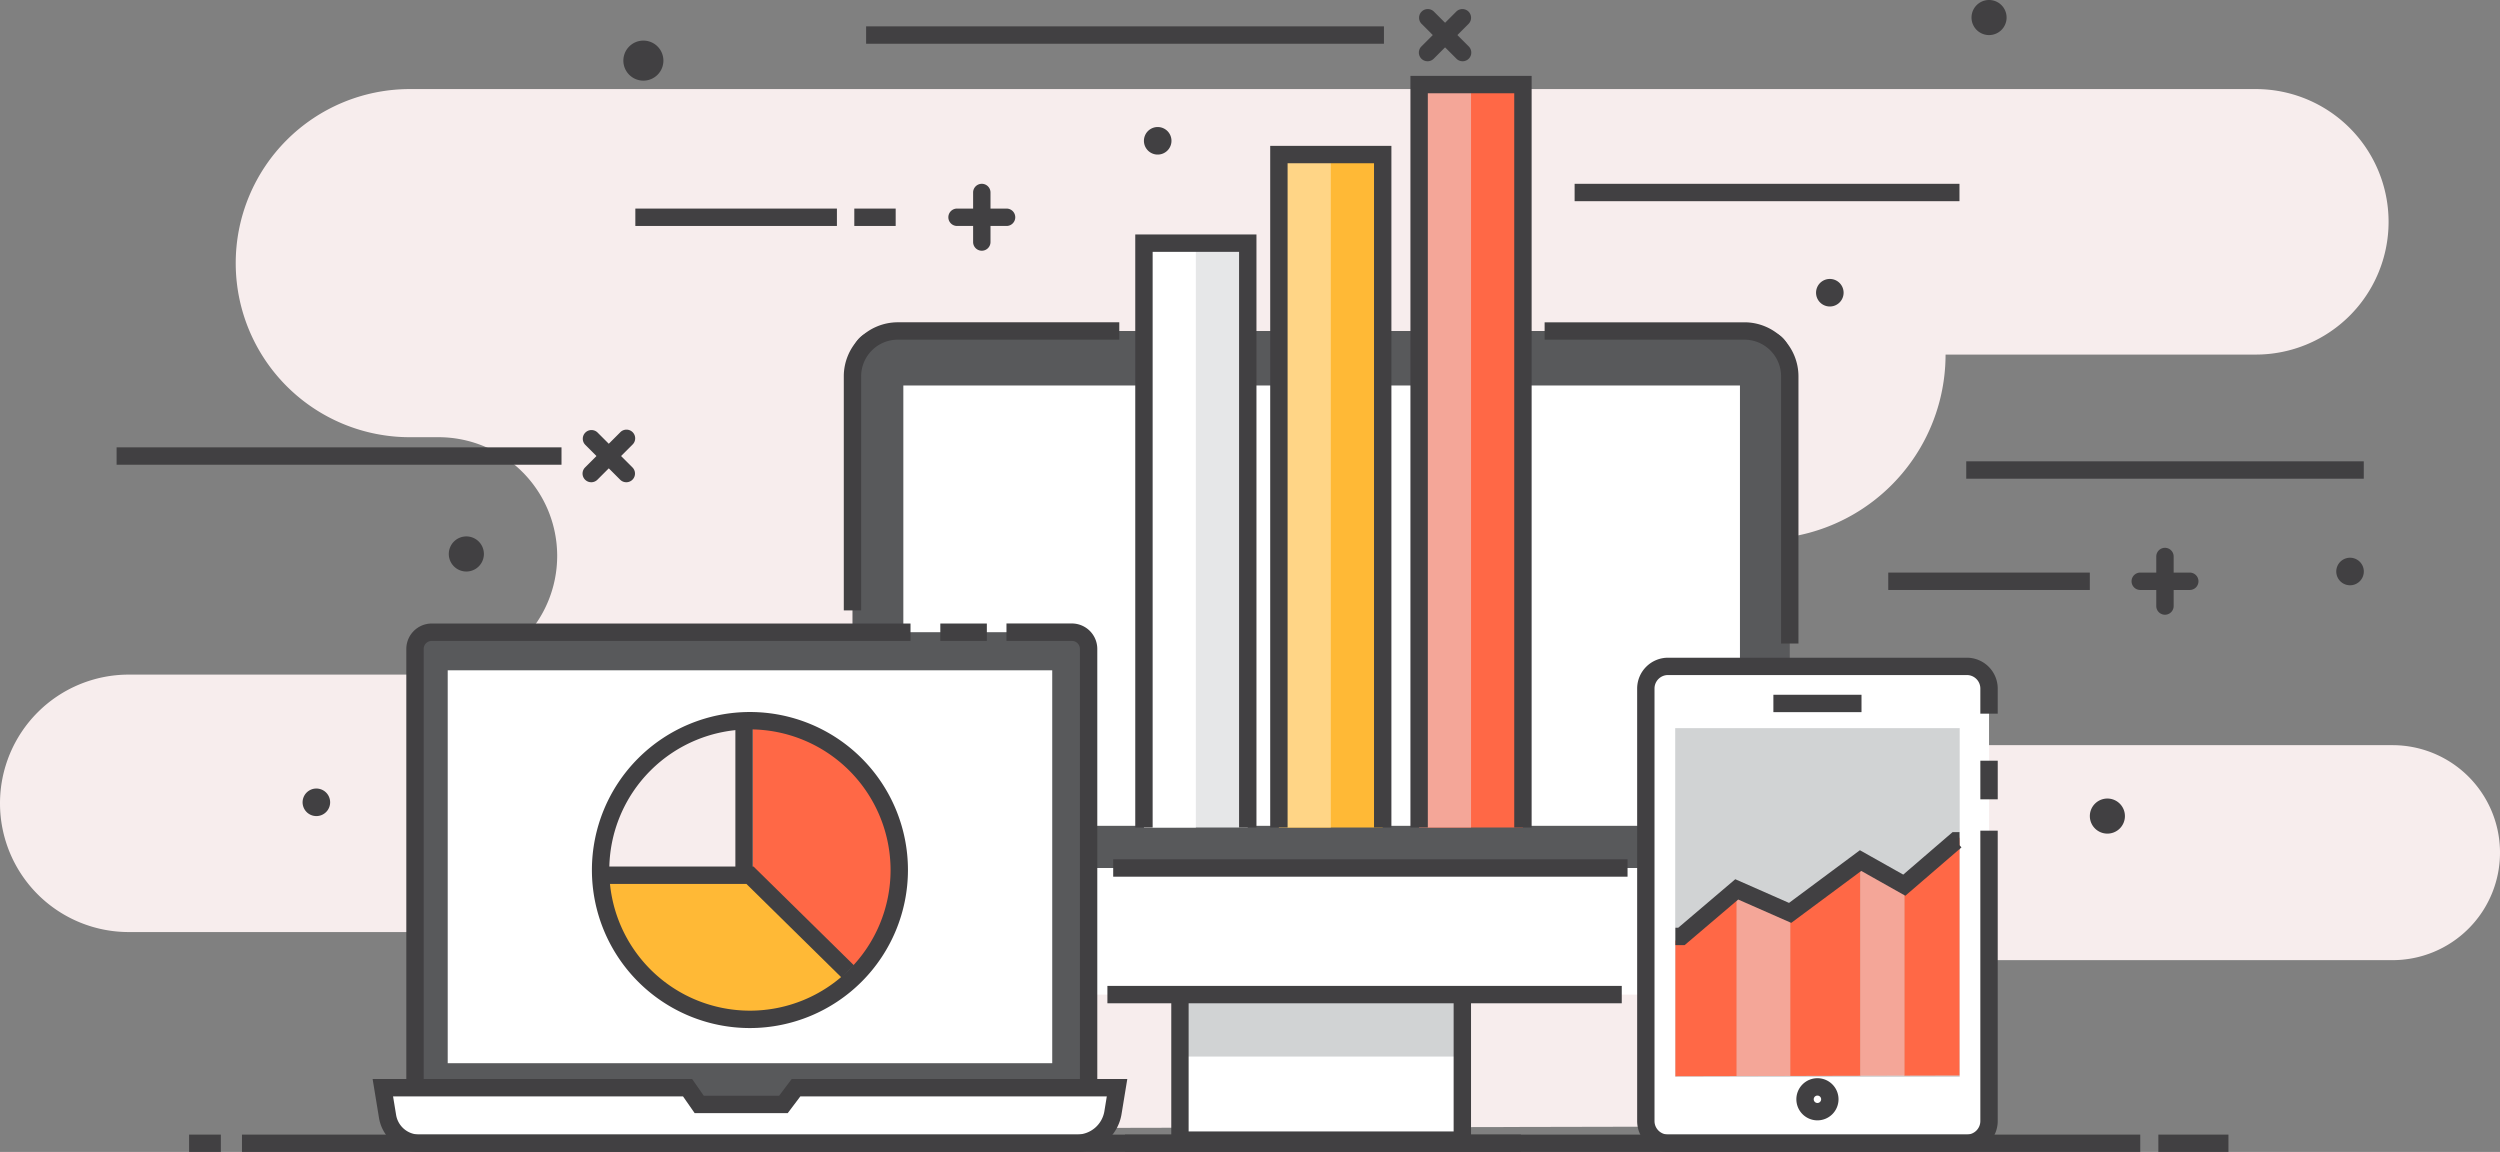 <svg xmlns="http://www.w3.org/2000/svg" width="207.679" height="95.695" viewBox="0 0 207.679 95.695">
  <rect x="0" y="0" width="207.679" height="95.695" fill="#808080" stroke="none"/>
  <g id="Group_11716" data-name="Group 11716" transform="translate(0 0)">
    <g id="Group_11403" data-name="Group 11403" transform="translate(0 7.398)">
      <g id="Group_11402" data-name="Group 11402">
        <path id="Path_10745" data-name="Path 10745" d="M1384.214,529.008h0a11.028,11.028,0,0,1-11.029,11.028h-25.773a15.336,15.336,0,0,1-15.337,15.337h-21.255a8.555,8.555,0,0,0-8.556,8.555h0a8.556,8.556,0,0,0,8.556,8.555h73.721a8.929,8.929,0,0,1,8.929,8.929h0a8.93,8.93,0,0,1-8.929,8.93H1336.5a13.8,13.8,0,0,0-13.8,13.835h0l-93.333.2.275-16.369h-33.158a10.694,10.694,0,0,1-10.693-10.693h0a10.693,10.693,0,0,1,10.693-10.693h25.732a9.862,9.862,0,0,0,9.861-9.861h0a9.861,9.861,0,0,0-9.861-9.861h-2.384a14.459,14.459,0,0,1-14.459-14.46h0a14.459,14.459,0,0,1,14.459-14.459h153.354A11.029,11.029,0,0,1,1384.214,529.008Z" transform="translate(-1185.791 -517.979)" fill="#f7eded"/>
      </g>
    </g>
    <g id="Group_11408" data-name="Group 11408" transform="translate(78.781 15.269)">
      <g id="Group_11405" data-name="Group 11405" transform="translate(0 2.058)">
        <g id="Group_11404" data-name="Group 11404">
          <path id="Path_10746" data-name="Path 10746" d="M1272.47,529.737h-4.114a.722.722,0,0,1,0-1.444h4.114a.722.722,0,0,1,0,1.444Z" transform="translate(-1267.634 -528.293)" fill="#414042"/>
        </g>
      </g>
      <g id="Group_11407" data-name="Group 11407" transform="translate(2.057)">
        <g id="Group_11406" data-name="Group 11406">
          <path id="Path_10747" data-name="Path 10747" d="M1270.493,531.714a.722.722,0,0,1-.722-.722v-4.115a.722.722,0,0,1,1.444,0v4.115A.722.722,0,0,1,1270.493,531.714Z" transform="translate(-1269.771 -526.155)" fill="#414042"/>
        </g>
      </g>
    </g>
    <g id="Group_11413" data-name="Group 11413" transform="translate(177.072 45.508)">
      <g id="Group_11410" data-name="Group 11410" transform="translate(0 2.058)">
        <g id="Group_11409" data-name="Group 11409">
          <path id="Path_10748" data-name="Path 10748" d="M1374.581,561.152h-4.114a.722.722,0,1,1,0-1.444h4.114a.722.722,0,0,1,0,1.444Z" transform="translate(-1369.745 -559.708)" fill="#414042"/>
        </g>
      </g>
      <g id="Group_11412" data-name="Group 11412" transform="translate(2.057)">
        <g id="Group_11411" data-name="Group 11411">
          <path id="Path_10749" data-name="Path 10749" d="M1372.6,563.129a.722.722,0,0,1-.722-.722v-4.115a.722.722,0,1,1,1.444,0v4.115A.722.722,0,0,1,1372.6,563.129Z" transform="translate(-1371.882 -557.57)" fill="#414042"/>
        </g>
      </g>
    </g>
    <g id="Group_11418" data-name="Group 11418" transform="translate(117.868 0.736)">
      <g id="Group_11415" data-name="Group 11415">
        <g id="Group_11414" data-name="Group 11414">
          <path id="Path_10750" data-name="Path 10750" d="M1308.962,515.41a.721.721,0,0,1-.51-1.232l2.909-2.909a.722.722,0,0,1,1.021,1.02l-2.909,2.91A.723.723,0,0,1,1308.962,515.41Z" transform="translate(-1308.24 -511.057)" fill="#414042"/>
        </g>
      </g>
      <g id="Group_11417" data-name="Group 11417">
        <g id="Group_11416" data-name="Group 11416">
          <path id="Path_10751" data-name="Path 10751" d="M1311.871,515.41a.722.722,0,0,1-.51-.211l-2.909-2.91a.722.722,0,0,1,1.021-1.02l2.909,2.909a.721.721,0,0,1-.511,1.232Z" transform="translate(-1308.24 -511.057)" fill="#414042"/>
        </g>
      </g>
    </g>
    <g id="Group_11423" data-name="Group 11423" transform="translate(48.394 35.708)">
      <g id="Group_11420" data-name="Group 11420">
        <g id="Group_11419" data-name="Group 11419">
          <path id="Path_10752" data-name="Path 10752" d="M1236.789,551.742a.721.721,0,0,1-.511-1.232l2.91-2.909a.722.722,0,1,1,1.021,1.02l-2.909,2.91A.721.721,0,0,1,1236.789,551.742Z" transform="translate(-1236.066 -547.389)" fill="#414042"/>
        </g>
      </g>
      <g id="Group_11422" data-name="Group 11422">
        <g id="Group_11421" data-name="Group 11421">
          <path id="Path_10753" data-name="Path 10753" d="M1239.7,551.742a.72.72,0,0,1-.51-.211l-2.91-2.91a.722.722,0,0,1,1.021-1.02l2.909,2.909a.721.721,0,0,1-.51,1.232Z" transform="translate(-1236.066 -547.389)" fill="#414042"/>
        </g>
      </g>
    </g>
    <g id="Group_11425" data-name="Group 11425" transform="translate(52.779 17.327)">
      <g id="Group_11424" data-name="Group 11424">
        <rect id="Rectangle_5181" data-name="Rectangle 5181" width="16.745" height="1.444" fill="#414042"/>
      </g>
    </g>
    <g id="Group_11427" data-name="Group 11427" transform="translate(156.86 47.566)">
      <g id="Group_11426" data-name="Group 11426">
        <rect id="Rectangle_5182" data-name="Rectangle 5182" width="16.745" height="1.444" fill="#414042"/>
      </g>
    </g>
    <g id="Group_11429" data-name="Group 11429" transform="translate(130.806 15.269)">
      <g id="Group_11428" data-name="Group 11428">
        <rect id="Rectangle_5183" data-name="Rectangle 5183" width="31.971" height="1.444" fill="#414042"/>
      </g>
    </g>
    <g id="Group_11431" data-name="Group 11431" transform="translate(71.949 2.19)">
      <g id="Group_11430" data-name="Group 11430">
        <rect id="Rectangle_5184" data-name="Rectangle 5184" width="43.017" height="1.444" fill="#414042"/>
      </g>
    </g>
    <g id="Group_11433" data-name="Group 11433" transform="translate(9.686 37.162)">
      <g id="Group_11432" data-name="Group 11432">
        <rect id="Rectangle_5185" data-name="Rectangle 5185" width="36.959" height="1.444" fill="#414042"/>
      </g>
    </g>
    <g id="Group_11435" data-name="Group 11435" transform="translate(163.339 38.323)">
      <g id="Group_11434" data-name="Group 11434">
        <rect id="Rectangle_5186" data-name="Rectangle 5186" width="33.024" height="1.444" fill="#414042"/>
      </g>
    </g>
    <g id="Group_11437" data-name="Group 11437" transform="translate(70.968 17.327)">
      <g id="Group_11436" data-name="Group 11436">
        <rect id="Rectangle_5187" data-name="Rectangle 5187" width="3.437" height="1.444" fill="#414042"/>
      </g>
    </g>
    <g id="Group_11439" data-name="Group 11439" transform="translate(25.137 65.505)">
      <g id="Group_11438" data-name="Group 11438">
        <path id="Path_10754" data-name="Path 10754" d="M1214.193,579.489a1.144,1.144,0,1,1-1.144-1.145A1.144,1.144,0,0,1,1214.193,579.489Z" transform="translate(-1211.905 -578.344)" fill="#414042"/>
      </g>
    </g>
    <g id="Group_11441" data-name="Group 11441" transform="translate(194.075 46.332)">
      <g id="Group_11440" data-name="Group 11440">
        <path id="Path_10755" data-name="Path 10755" d="M1389.7,559.571a1.144,1.144,0,1,1-1.144-1.145A1.144,1.144,0,0,1,1389.7,559.571Z" transform="translate(-1387.409 -558.426)" fill="#414042"/>
      </g>
    </g>
    <g id="Group_11443" data-name="Group 11443" transform="translate(150.863 23.173)">
      <g id="Group_11442" data-name="Group 11442">
        <path id="Path_10756" data-name="Path 10756" d="M1344.806,535.512a1.144,1.144,0,1,1-1.145-1.145A1.144,1.144,0,0,1,1344.806,535.512Z" transform="translate(-1342.518 -534.367)" fill="#414042"/>
      </g>
    </g>
    <g id="Group_11445" data-name="Group 11445" transform="translate(51.784 3.373)">
      <g id="Group_11444" data-name="Group 11444">
        <path id="Path_10757" data-name="Path 10757" d="M1242.914,515.459a1.663,1.663,0,1,1-1.662-1.662A1.662,1.662,0,0,1,1242.914,515.459Z" transform="translate(-1239.588 -513.797)" fill="#414042"/>
      </g>
    </g>
    <g id="Group_11447" data-name="Group 11447" transform="translate(95.03 10.551)">
      <g id="Group_11446" data-name="Group 11446">
        <path id="Path_10758" data-name="Path 10758" d="M1286.8,522.4a1.144,1.144,0,1,1-1.145-1.144A1.144,1.144,0,0,1,1286.8,522.4Z" transform="translate(-1284.514 -521.254)" fill="#414042"/>
      </g>
    </g>
    <g id="Group_11449" data-name="Group 11449" transform="translate(37.282 44.561)">
      <g id="Group_11448" data-name="Group 11448">
        <path id="Path_10759" data-name="Path 10759" d="M1227.438,558.044a1.458,1.458,0,1,1-1.458-1.458A1.458,1.458,0,0,1,1227.438,558.044Z" transform="translate(-1224.522 -556.586)" fill="#414042"/>
      </g>
    </g>
    <g id="Group_11451" data-name="Group 11451" transform="translate(173.606 66.336)">
      <g id="Group_11450" data-name="Group 11450">
        <path id="Path_10760" data-name="Path 10760" d="M1369.059,580.664a1.457,1.457,0,1,1-1.458-1.457A1.458,1.458,0,0,1,1369.059,580.664Z" transform="translate(-1366.144 -579.207)" fill="#414042"/>
      </g>
    </g>
    <g id="Group_11453" data-name="Group 11453" transform="translate(163.776)">
      <g id="Group_11452" data-name="Group 11452">
        <path id="Path_10761" data-name="Path 10761" d="M1358.847,511.75a1.457,1.457,0,1,1-1.457-1.457A1.457,1.457,0,0,1,1358.847,511.75Z" transform="translate(-1355.932 -510.293)" fill="#414042"/>
      </g>
    </g>
    <g id="Group_11476" data-name="Group 11476" transform="translate(70.095 26.773)">
      <g id="Group_11455" data-name="Group 11455" transform="translate(0.722 0.721)">
        <g id="Group_11454" data-name="Group 11454">
          <path id="Rectangle_5188" data-name="Rectangle 5188" d="M1.974,0H75.889a1.973,1.973,0,0,1,1.973,1.973V46.313a0,0,0,0,1,0,0H0a0,0,0,0,1,0,0V1.974A1.974,1.974,0,0,1,1.974,0Z" fill="#58595b"/>
        </g>
      </g>
      <g id="Group_11457" data-name="Group 11457">
        <g id="Group_11456" data-name="Group 11456">
          <path id="Path_10762" data-name="Path 10762" d="M1260.054,562.039h-1.444V542.594a4.491,4.491,0,0,1,4.486-4.487h18.4v1.444h-18.4a3.046,3.046,0,0,0-3.043,3.043Z" transform="translate(-1258.61 -538.107)" fill="#414042"/>
        </g>
      </g>
      <g id="Group_11459" data-name="Group 11459" transform="translate(58.216)">
        <g id="Group_11458" data-name="Group 11458">
          <path id="Path_10763" data-name="Path 10763" d="M1340.179,564.795h-1.444v-22.2a3.046,3.046,0,0,0-3.043-3.043h-16.6v-1.444h16.6a4.491,4.491,0,0,1,4.487,4.487Z" transform="translate(-1319.089 -538.107)" fill="#414042"/>
        </g>
      </g>
      <g id="Group_11461" data-name="Group 11461" transform="translate(4.947 5.25)">
        <g id="Group_11460" data-name="Group 11460">
          <rect id="Rectangle_5189" data-name="Rectangle 5189" width="69.499" height="36.579" fill="#fff"/>
        </g>
      </g>
      <g id="Group_11463" data-name="Group 11463" transform="translate(27.924 54.053)">
        <g id="Group_11462" data-name="Group 11462">
          <rect id="Rectangle_5190" data-name="Rectangle 5190" width="23.458" height="13.887" fill="#fff"/>
        </g>
      </g>
      <g id="Group_11465" data-name="Group 11465" transform="translate(27.924 54.053)">
        <g id="Group_11464" data-name="Group 11464">
          <rect id="Rectangle_5191" data-name="Rectangle 5191" width="23.458" height="6.944" fill="#d1d3d4"/>
        </g>
      </g>
      <g id="Group_11467" data-name="Group 11467" transform="translate(27.202 53.331)">
        <g id="Group_11466" data-name="Group 11466">
          <path id="Path_10764" data-name="Path 10764" d="M1311.772,608.842h-24.9V593.511h24.9Zm-23.459-1.444h22.015V594.955h-22.015Z" transform="translate(-1286.869 -593.511)" fill="#414042"/>
        </g>
      </g>
      <g id="Group_11469" data-name="Group 11469" transform="translate(0.722 45.334)">
        <g id="Group_11468" data-name="Group 11468">
          <path id="Rectangle_5192" data-name="Rectangle 5192" d="M0,0H77.862a0,0,0,0,1,0,0V8.515a2,2,0,0,1-2,2H2a2,2,0,0,1-2-2V0A0,0,0,0,1,0,0Z" fill="#fff"/>
        </g>
      </g>
      <g id="Group_11471" data-name="Group 11471" transform="translate(21.899 55.127)">
        <g id="Group_11470" data-name="Group 11470">
          <rect id="Rectangle_5193" data-name="Rectangle 5193" width="42.728" height="1.444" fill="#414042"/>
        </g>
      </g>
      <g id="Group_11473" data-name="Group 11473" transform="translate(22.38 44.611)">
        <g id="Group_11472" data-name="Group 11472">
          <rect id="Rectangle_5194" data-name="Rectangle 5194" width="42.728" height="1.444" fill="#414042"/>
        </g>
      </g>
      <g id="Group_11475" data-name="Group 11475" transform="translate(23.363 67.478)">
        <g id="Group_11474" data-name="Group 11474">
          <rect id="Rectangle_5195" data-name="Rectangle 5195" width="32.886" height="1.444" fill="#414042"/>
        </g>
      </g>
    </g>
    <g id="Group_11491" data-name="Group 11491" transform="translate(30.954 51.797)">
      <g id="Group_11478" data-name="Group 11478" transform="translate(3.52 0.722)">
        <g id="Group_11477" data-name="Group 11477">
          <rect id="Rectangle_5196" data-name="Rectangle 5196" width="55.957" height="40.221" rx="1" fill="#58595b"/>
        </g>
      </g>
      <g id="Group_11480" data-name="Group 11480" transform="translate(47.16)">
        <g id="Group_11479" data-name="Group 11479">
          <rect id="Rectangle_5197" data-name="Rectangle 5197" width="3.865" height="1.444" fill="#414042"/>
        </g>
      </g>
      <g id="Group_11482" data-name="Group 11482" transform="translate(2.798 0)">
        <g id="Group_11481" data-name="Group 11481">
          <path id="Path_10765" data-name="Path 10765" d="M1222.3,602.693h-1.444V566.216a2.114,2.114,0,0,1,2.113-2.112h39.772v1.444h-39.772a.669.669,0,0,0-.669.668Z" transform="translate(-1220.855 -564.104)" fill="#414042"/>
        </g>
      </g>
      <g id="Group_11484" data-name="Group 11484" transform="translate(52.655 0)">
        <g id="Group_11483" data-name="Group 11483">
          <path id="Path_10766" data-name="Path 10766" d="M1278.081,605.768v-1.444a.67.67,0,0,0,.669-.668v-37.44a.669.669,0,0,0-.669-.668h-5.432V564.1h5.432a2.115,2.115,0,0,1,2.113,2.112v37.44A2.116,2.116,0,0,1,1278.081,605.768Z" transform="translate(-1272.649 -564.104)" fill="#414042"/>
        </g>
      </g>
      <g id="Group_11486" data-name="Group 11486" transform="translate(6.238 3.886)">
        <g id="Group_11485" data-name="Group 11485">
          <rect id="Rectangle_5198" data-name="Rectangle 5198" width="50.218" height="32.639" fill="#fff"/>
        </g>
      </g>
      <g id="Group_11488" data-name="Group 11488" transform="translate(0.85 38.559)">
        <g id="Group_11487" data-name="Group 11487">
          <path id="Path_10767" data-name="Path 10767" d="M1276.48,608.778h-54.618a2.676,2.676,0,0,1-2.641-2.244l-.39-2.373h25.315l.968,1.391h7l1.046-1.391h26.668l-.339,2.064A3.045,3.045,0,0,1,1276.48,608.778Z" transform="translate(-1218.831 -604.161)" fill="#fff"/>
        </g>
      </g>
      <g id="Group_11490" data-name="Group 11490" transform="translate(0 37.837)">
        <g id="Group_11489" data-name="Group 11489">
          <path id="Path_10768" data-name="Path 10768" d="M1276.446,609.471h-54.617a3.387,3.387,0,0,1-3.355-2.849l-.526-3.211h26.542l.969,1.391h6.258l1.046-1.391h27.878l-.476,2.9A3.754,3.754,0,0,1,1276.446,609.471Zm-56.8-4.617.252,1.534a1.947,1.947,0,0,0,1.929,1.638h54.617a2.317,2.317,0,0,0,2.294-1.947l.2-1.225h-25.458l-1.047,1.391H1244.7l-.968-1.391Z" transform="translate(-1217.948 -603.411)" fill="#414042"/>
        </g>
      </g>
    </g>
    <g id="Group_11504" data-name="Group 11504" transform="translate(136.001 54.637)">
      <g id="Group_11493" data-name="Group 11493" transform="translate(0.722 0.721)">
        <g id="Group_11492" data-name="Group 11492" transform="translate(0)">
          <rect id="Rectangle_5199" data-name="Rectangle 5199" width="39.614" height="28.509" rx="1.913" transform="translate(28.509 0) rotate(90)" fill="#fff"/>
        </g>
      </g>
      <g id="Group_11495" data-name="Group 11495">
        <g id="Group_11494" data-name="Group 11494">
          <path id="Path_10769" data-name="Path 10769" d="M1354.468,608.111h-24.827a2.566,2.566,0,0,1-2.563-2.563V569.616a2.566,2.566,0,0,1,2.563-2.562h24.827a2.566,2.566,0,0,1,2.563,2.562V571.7h-1.444v-2.088a1.12,1.12,0,0,0-1.12-1.118h-24.827a1.12,1.12,0,0,0-1.12,1.118v35.932a1.12,1.12,0,0,0,1.12,1.12h24.827a1.121,1.121,0,0,0,1.12-1.12V581.421h1.444v24.127A2.566,2.566,0,0,1,1354.468,608.111Z" transform="translate(-1327.078 -567.054)" fill="#414042"/>
        </g>
      </g>
      <g id="Group_11497" data-name="Group 11497" transform="translate(28.51 8.556)">
        <g id="Group_11496" data-name="Group 11496">
          <rect id="Rectangle_5200" data-name="Rectangle 5200" width="1.444" height="3.208" fill="#414042"/>
        </g>
      </g>
      <g id="Group_11499" data-name="Group 11499" transform="translate(11.317 3.078)">
        <g id="Group_11498" data-name="Group 11498">
          <rect id="Rectangle_5201" data-name="Rectangle 5201" width="7.32" height="1.444" fill="#414042"/>
        </g>
      </g>
      <g id="Group_11501" data-name="Group 11501" transform="translate(3.161 5.85)">
        <g id="Group_11500" data-name="Group 11500" transform="translate(0)">
          <rect id="Rectangle_5202" data-name="Rectangle 5202" width="28.971" height="23.633" transform="translate(23.633 0) rotate(90)" fill="#d1d3d4"/>
        </g>
      </g>
      <g id="Group_11503" data-name="Group 11503" transform="translate(13.226 34.93)">
        <g id="Group_11502" data-name="Group 11502">
          <path id="Path_10770" data-name="Path 10770" d="M1342.569,606.845a1.751,1.751,0,1,1,1.751-1.752A1.754,1.754,0,0,1,1342.569,606.845Zm0-2.059a.308.308,0,1,0,.307.307A.308.308,0,0,0,1342.569,604.786Z" transform="translate(-1340.818 -603.342)" fill="#414042"/>
        </g>
      </g>
    </g>
    <g id="Group_11517" data-name="Group 11517" transform="translate(49.174 59.147)">
      <g id="Group_11506" data-name="Group 11506" transform="translate(13.126 1.196)">
        <g id="Group_11505" data-name="Group 11505">
          <path id="Path_10771" data-name="Path 10771" d="M1250.512,572.981V584.86l.006.006,8.382,8.4a11.841,11.841,0,0,0,3.489-8.376c0-.011,0-.023,0-.035A11.88,11.88,0,0,0,1250.512,572.981Z" transform="translate(-1250.512 -572.981)" fill="#ff6846"/>
        </g>
      </g>
      <g id="Group_11508" data-name="Group 11508" transform="translate(1.089 1.058)">
        <g id="Group_11507" data-name="Group 11507">
          <path id="Path_10772" data-name="Path 10772" d="M1241.61,576.419a12.217,12.217,0,0,0-3.6,8.659l12.261.03v-12.27A12.222,12.222,0,0,0,1241.61,576.419Z" transform="translate(-1238.007 -572.838)" fill="#f7eded"/>
        </g>
      </g>
      <g id="Group_11510" data-name="Group 11510" transform="translate(1.397 13.865)">
        <g id="Group_11509" data-name="Group 11509">
          <path id="Path_10773" data-name="Path 10773" d="M1249.977,586.172h-.006l-11.643-.028v.022a11.644,11.644,0,0,0,19.867,8.245Z" transform="translate(-1238.327 -586.143)" fill="#ffb936"/>
        </g>
      </g>
      <g id="Group_11512" data-name="Group 11512">
        <g id="Group_11511" data-name="Group 11511">
          <path id="Path_10774" data-name="Path 10774" d="M1250,597.994a13.127,13.127,0,1,1,13.127-13.127A13.141,13.141,0,0,1,1250,597.994Zm0-24.811a11.683,11.683,0,1,0,11.683,11.684A11.7,11.7,0,0,0,1250,573.183Z" transform="translate(-1236.876 -571.739)" fill="#414042"/>
        </g>
      </g>
      <g id="Group_11514" data-name="Group 11514" transform="translate(0.731 12.84)">
        <g id="Group_11513" data-name="Group 11513">
          <path id="Path_10775" data-name="Path 10775" d="M1257.662,594.32l-7.927-7.8h-12.1v-1.444h12.691l8.348,8.211Z" transform="translate(-1237.635 -585.078)" fill="#414042"/>
        </g>
      </g>
      <g id="Group_11516" data-name="Group 11516" transform="translate(11.915 0.487)">
        <g id="Group_11515" data-name="Group 11515">
          <rect id="Rectangle_5203" data-name="Rectangle 5203" width="1.444" height="12.841" fill="#414042"/>
        </g>
      </g>
    </g>
    <g id="Group_11519" data-name="Group 11519" transform="translate(95.029 20.199)">
      <g id="Group_11518" data-name="Group 11518">
        <rect id="Rectangle_5204" data-name="Rectangle 5204" width="8.624" height="48.544" fill="#e6e7e8"/>
      </g>
    </g>
    <g id="Group_11521" data-name="Group 11521" transform="translate(95.029 20.199)">
      <g id="Group_11520" data-name="Group 11520">
        <rect id="Rectangle_5205" data-name="Rectangle 5205" width="4.312" height="48.544" fill="#fff"/>
      </g>
    </g>
    <g id="Group_11523" data-name="Group 11523" transform="translate(94.307 19.477)">
      <g id="Group_11522" data-name="Group 11522">
        <path id="Path_10776" data-name="Path 10776" d="M1293.832,579.792h-1.444V531.971h-7.18v47.821h-1.444V530.527h10.068Z" transform="translate(-1283.763 -530.527)" fill="#414042"/>
      </g>
    </g>
    <g id="Group_11525" data-name="Group 11525" transform="translate(106.24 12.839)">
      <g id="Group_11524" data-name="Group 11524">
        <rect id="Rectangle_5206" data-name="Rectangle 5206" width="8.624" height="55.904" fill="#ffb936"/>
      </g>
    </g>
    <g id="Group_11527" data-name="Group 11527" transform="translate(106.24 12.839)">
      <g id="Group_11526" data-name="Group 11526">
        <rect id="Rectangle_5207" data-name="Rectangle 5207" width="4.312" height="55.904" fill="#ffd586"/>
      </g>
    </g>
    <g id="Group_11529" data-name="Group 11529" transform="translate(105.518 12.117)">
      <g id="Group_11528" data-name="Group 11528">
        <path id="Path_10777" data-name="Path 10777" d="M1305.479,579.506h-1.444V524.325h-7.18v55.181h-1.444V522.881h10.068Z" transform="translate(-1295.411 -522.881)" fill="#414042"/>
      </g>
    </g>
    <g id="Group_11531" data-name="Group 11531" transform="translate(117.889 7.026)">
      <g id="Group_11530" data-name="Group 11530">
        <rect id="Rectangle_5208" data-name="Rectangle 5208" width="8.624" height="61.716" fill="#ff6846"/>
      </g>
    </g>
    <g id="Group_11533" data-name="Group 11533" transform="translate(117.889 7.026)">
      <g id="Group_11532" data-name="Group 11532">
        <rect id="Rectangle_5209" data-name="Rectangle 5209" width="4.312" height="61.716" fill="#f4a698"/>
      </g>
    </g>
    <g id="Group_11535" data-name="Group 11535" transform="translate(117.167 6.304)">
      <g id="Group_11534" data-name="Group 11534">
        <path id="Path_10778" data-name="Path 10778" d="M1317.58,579.281h-1.444V518.286h-7.18v60.995h-1.444V516.842h10.068Z" transform="translate(-1307.512 -516.842)" fill="#414042"/>
      </g>
    </g>
    <g id="Group_11548" data-name="Group 11548" transform="translate(139.179 69.123)">
      <g id="Group_11537" data-name="Group 11537" transform="translate(0 4.759)">
        <g id="Group_11536" data-name="Group 11536">
          <path id="Path_10779" data-name="Path 10779" d="M1330.38,591.314v11.255l5.1-.013v-15.51Z" transform="translate(-1330.38 -587.046)" fill="#ff6846"/>
        </g>
      </g>
      <g id="Group_11539" data-name="Group 11539" transform="translate(9.531 2.365)">
        <g id="Group_11538" data-name="Group 11538">
          <path id="Path_10780" data-name="Path 10780" d="M1340.295,588.913l-.014-.006v13.545l5.849-.015V584.56Z" transform="translate(-1340.281 -584.56)" fill="#ff6846"/>
        </g>
      </g>
      <g id="Group_11541" data-name="Group 11541" transform="translate(5.096 4.727)">
        <g id="Group_11540" data-name="Group 11540">
          <path id="Path_10781" data-name="Path 10781" d="M1335.712,587.013l-.039.032v15.51l4.435-.011V589Z" transform="translate(-1335.673 -587.013)" fill="#f4a698"/>
        </g>
      </g>
      <g id="Group_11543" data-name="Group 11543" transform="translate(19.009 0.457)">
        <g id="Group_11542" data-name="Group 11542">
          <path id="Path_10782" data-name="Path 10782" d="M1354.716,582.578l-4.589,3.952v15.824l4.589-.012Z" transform="translate(-1350.127 -582.578)" fill="#ff6846"/>
        </g>
      </g>
      <g id="Group_11545" data-name="Group 11545" transform="translate(15.38 2.365)">
        <g id="Group_11544" data-name="Group 11544">
          <path id="Path_10783" data-name="Path 10783" d="M1349.986,586.6l-3.629-2.045v17.877l3.629-.009V586.6Z" transform="translate(-1346.357 -584.56)" fill="#f4a698"/>
        </g>
      </g>
      <g id="Group_11547" data-name="Group 11547">
        <g id="Group_11546" data-name="Group 11546">
          <path id="Path_10784" data-name="Path 10784" d="M1331.143,591.494h-.764V590.05h.233l4.74-4.032,4.465,1.967,5.888-4.376,3.6,2.026,4.095-3.526.575-.006.01,1.09.157.182-.154.133v.039h-.047l-4.462,3.844-3.662-2.063L1340,589.645l-4.405-1.94Z" transform="translate(-1330.379 -582.103)" fill="#414042"/>
        </g>
      </g>
    </g>
    <g id="Group_11555" data-name="Group 11555" transform="translate(15.709 94.251)">
      <g id="Group_11550" data-name="Group 11550" transform="translate(4.392)">
        <g id="Group_11549" data-name="Group 11549">
          <rect id="Rectangle_5210" data-name="Rectangle 5210" width="157.693" height="1.444" fill="#414042"/>
        </g>
      </g>
      <g id="Group_11552" data-name="Group 11552">
        <g id="Group_11551" data-name="Group 11551">
          <rect id="Rectangle_5211" data-name="Rectangle 5211" width="2.637" height="1.444" fill="#414042"/>
        </g>
      </g>
      <g id="Group_11554" data-name="Group 11554" transform="translate(163.589)">
        <g id="Group_11553" data-name="Group 11553">
          <rect id="Rectangle_5212" data-name="Rectangle 5212" width="5.823" height="1.444" fill="#414042"/>
        </g>
      </g>
    </g>
  </g>
</svg>